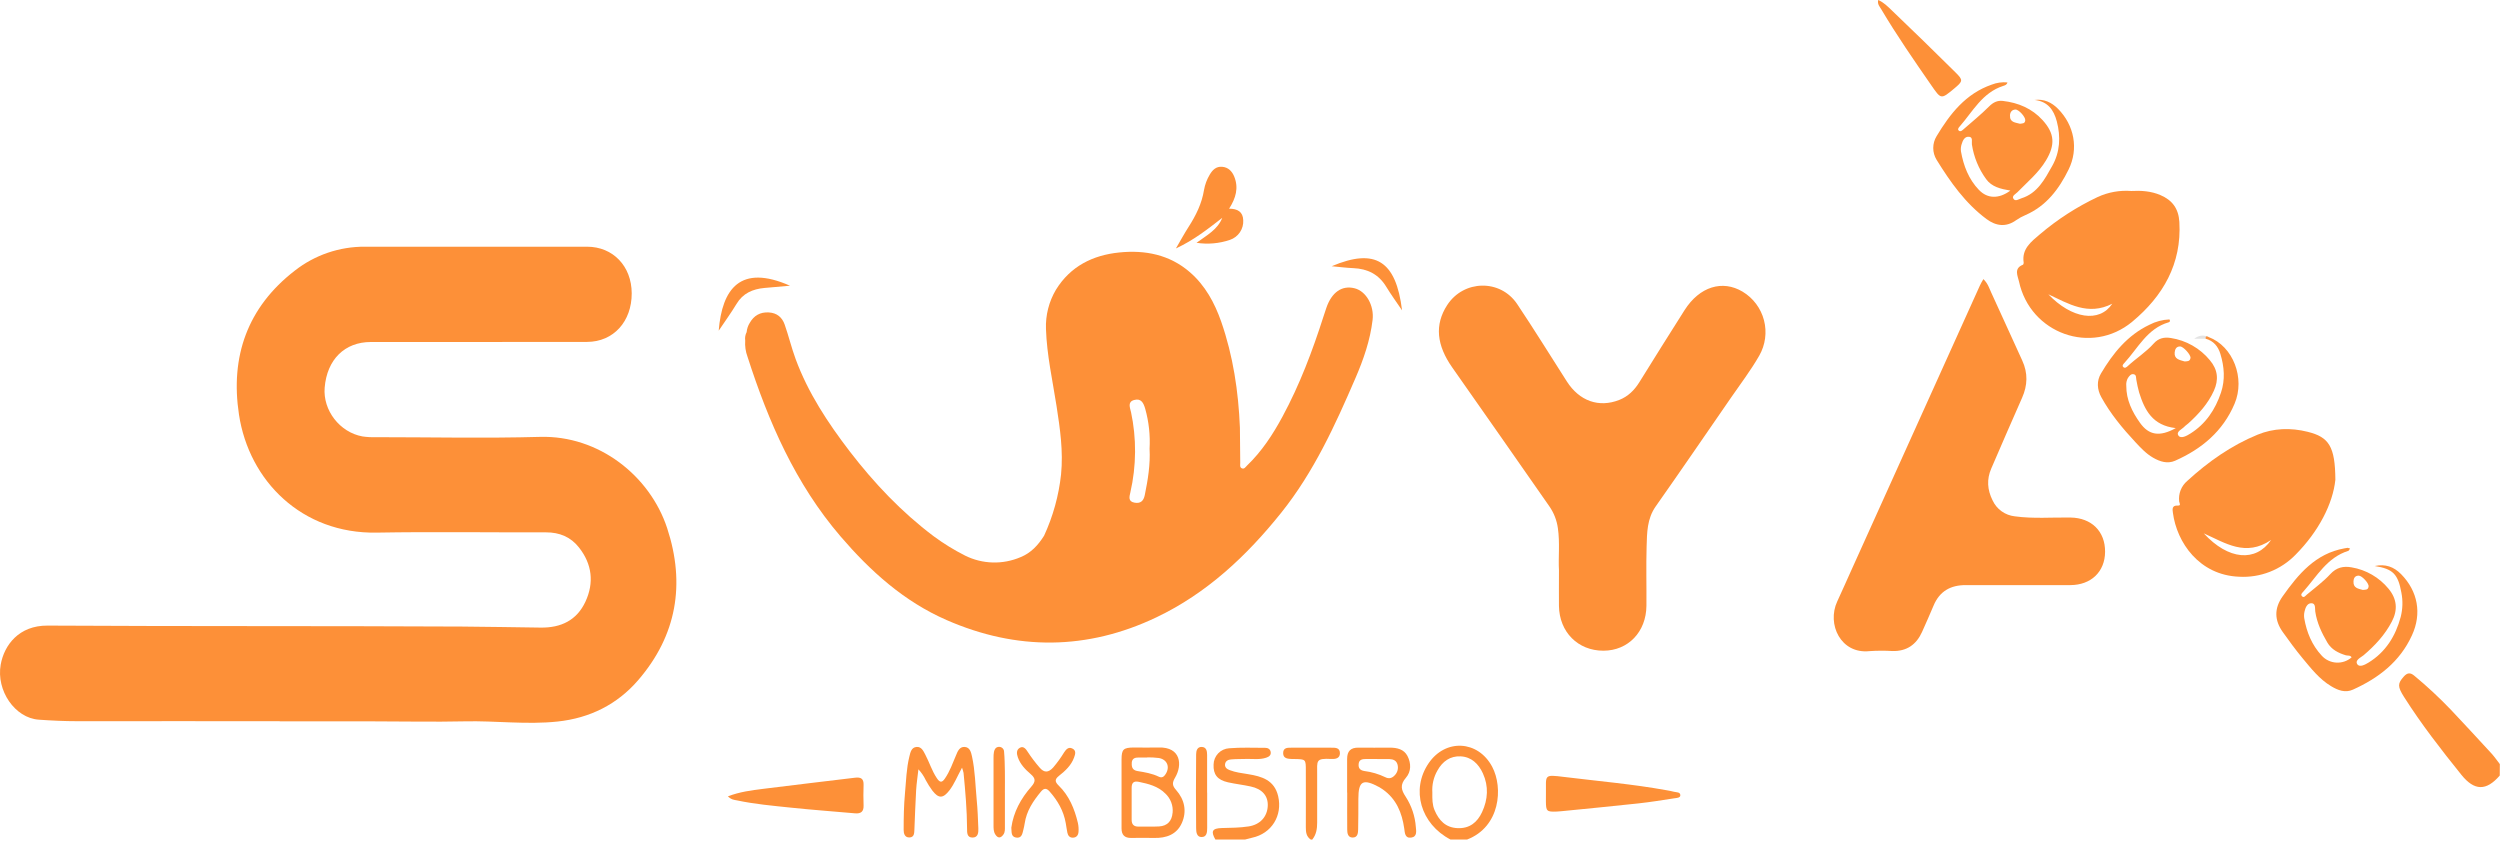<svg width="1519" height="511" viewBox="0 0 1519 511" fill="none" xmlns="http://www.w3.org/2000/svg">
<g clip-path="url(#clip0_442_19384)">
<path d="M1518.85 471.21C1510.62 480.74 1503.41 480.54 1495.56 470.8C1483.25 455.51 1471.2 440.02 1460.67 423.43C1456.67 417.11 1456.78 415.28 1460.55 411.07C1462.62 408.75 1464.46 408.49 1466.91 410.55C1474.73 417.021 1482.16 423.939 1489.18 431.27C1497.5 440.11 1505.77 449.02 1514 458C1515.78 460 1517.27 462.17 1518.9 464.27L1518.85 471.21Z" fill="#FD9038"/>
<path d="M738.471 510.12C735.611 505.12 736.471 503.28 742.351 503.12C747.841 502.97 753.351 502.98 758.761 502.12C765.581 501.03 769.961 496.36 770.291 489.71C770.581 483.6 766.921 479.34 759.841 477.85C755.291 476.85 750.651 476.35 746.111 475.33C739.691 473.88 737.111 470.59 737.371 464.54C737.413 462.01 738.405 459.589 740.15 457.756C741.895 455.924 744.266 454.815 746.791 454.65C754.061 454.05 761.411 454.38 768.731 454.38C770.331 454.38 771.731 455.09 772.061 456.82C772.421 458.82 771.061 459.82 769.321 460.38C765.261 461.74 761.061 461 756.931 461.14C753.931 461.24 750.931 461.14 747.931 461.43C746.231 461.57 744.601 462.35 744.341 464.33C744.081 466.31 745.551 467.33 747.151 467.93C750.751 469.32 754.541 469.77 758.331 470.38C766.651 471.72 774.331 473.95 776.621 483.8C779.351 495.59 772.621 506.49 760.741 509.01C759.291 509.32 757.861 509.75 756.421 510.12H738.471Z" fill="#FD9038"/>
<path d="M796.42 510.12C793.71 508.32 793.42 505.63 793.42 502.67C793.49 491.22 793.42 479.76 793.42 468.31C793.42 461.31 793.42 461.31 786.62 461.18C786.12 461.18 785.62 461.18 785.12 461.18C782.58 461.04 779.63 461.01 779.64 457.58C779.64 453.94 782.79 454.32 785.22 454.3C793.026 454.24 800.843 454.24 808.67 454.3C811.14 454.3 814.19 454.1 814.14 457.72C814.14 460.79 811.39 461.28 809.01 461.15C799.19 460.62 800.33 462.21 800.31 470.45C800.31 480.25 800.31 490.047 800.31 499.84C800.31 503.57 799.79 507.13 797.31 510.14L796.42 510.12Z" fill="#FD9038"/>
<path d="M169.92 438.2C128.92 438.2 87.98 438.14 47.01 438.2C39.18 438.2 31.38 437.83 23.58 437.28C9.05 436.28 -2.37 419.58 0.42 403.85C2.54 391.94 11.5 380 28.91 380.11C112.84 380.61 196.77 380.26 280.7 380.7C296.7 380.78 312.65 381.16 328.62 381.33C340.81 381.46 350.45 376.98 355.75 365.5C361.05 354.02 359.75 342.8 351.85 332.73C346.85 326.29 340.01 323.44 331.79 323.46C297.48 323.55 263.17 323.02 228.87 323.62C183.5 324.42 151.35 292.31 145.2 251.9C139.83 216.63 150.36 186.7 179.07 164.48C191.25 154.92 206.316 149.779 221.8 149.9C266.8 149.9 311.72 149.9 356.69 149.9C372.51 149.9 383.76 161.77 383.83 178.18C383.89 195.32 372.77 207.69 356.73 207.74C312.93 207.86 269.13 207.74 225.34 207.8C209.4 207.8 198.68 218.46 197.27 235.5C196.13 249.28 206.39 262.65 220.2 265.17C222.847 265.566 225.525 265.72 228.2 265.63C261.5 265.63 294.83 266.38 328.11 265.45C363.77 264.45 394.88 289.05 405.36 320.89C416.53 354.83 411.19 386.09 387.75 413.27C375.08 427.97 358.43 436.33 338.75 438.41C319.93 440.41 301.18 437.86 282.38 438.29C263.58 438.72 244.75 438.29 225.93 438.29C207.263 438.29 188.597 438.29 169.93 438.29L169.92 438.2Z" fill="#FD9038"/>
<path d="M947.23 346.51C946.77 338.87 947.87 329.89 946.57 320.93C945.915 316.14 944.129 311.574 941.36 307.61C921.73 279.54 902.21 251.39 882.47 223.4C872.83 209.74 871.59 197.28 879.29 185.4C889.29 169.97 911.601 169.45 921.84 184.76C932.19 200.23 941.98 216.09 952.01 231.76C959.64 243.68 971.47 247.88 983.86 243C989.17 240.91 993.02 237.12 996.01 232.33C1005.17 217.66 1014.27 202.95 1023.58 188.38C1032.67 174.16 1046.53 169.88 1058.81 177.22C1065.25 181.089 1069.91 187.325 1071.8 194.592C1073.69 201.858 1072.65 209.576 1068.92 216.09C1063.82 225.01 1057.52 233.25 1051.68 241.74C1036.49 263.74 1021.36 285.87 1005.97 307.74C1000.71 315.24 1000.73 323.74 1000.48 332.12C1000.12 344.12 1000.48 356.05 1000.37 368.02C1000.26 383.92 989.29 395.34 974.22 395.37C958.76 395.37 947.46 384.05 947.22 368.17C947.15 361.45 947.23 354.64 947.23 346.51Z" fill="#FD9038"/>
<path d="M1205.11 169.58C1207.82 172.2 1208.66 175.14 1209.89 177.8C1216.23 191.54 1222.42 205.35 1228.73 219.09C1232.22 226.69 1231.99 234.09 1228.61 241.72C1222.25 255.99 1216.11 270.36 1209.87 284.72C1207.03 291.26 1207.51 297.64 1210.66 303.96C1211.88 306.624 1213.76 308.925 1216.14 310.637C1218.52 312.348 1221.3 313.411 1224.21 313.72C1235.49 315.28 1246.83 314.27 1258.14 314.46C1270.79 314.67 1279.14 322.84 1279.05 335.28C1278.98 347.37 1270.56 355.48 1257.93 355.51C1236.79 355.51 1215.64 355.6 1194.49 355.51C1185.14 355.46 1178.49 359.24 1174.84 367.96C1172.58 373.32 1170.22 378.64 1167.84 383.96C1164.35 391.72 1158.47 395.78 1149.84 395.57C1145.18 395.289 1140.5 395.309 1135.84 395.63C1118.51 397.46 1109.84 379.34 1116.31 365.42C1119.25 359.09 1122.05 352.69 1124.93 346.33C1150.93 288.75 1176.93 231.177 1202.93 173.61C1203.45 172.35 1204.18 171.25 1205.11 169.58Z" fill="#FD9038"/>
<path d="M939.31 481.93C939.41 470.8 937.83 470.53 950.42 472.08C971.2 474.64 992.08 476.42 1012.71 480.17C1014.19 480.44 1015.71 480.69 1017.11 481.08C1018.51 481.47 1021.02 481.14 1020.97 483.23C1020.97 484.82 1018.68 484.84 1017.27 485.05C1010.04 486.16 1002.82 487.35 995.55 488.14C980.03 489.83 964.47 491.31 948.93 492.87C947.93 492.96 946.93 493.06 945.93 493.1C939.8 493.35 939.35 492.93 939.29 486.92C939.3 485.25 939.31 483.59 939.31 481.93Z" fill="#FD9038"/>
<path d="M442.271 483.87C449.531 481.06 456.591 480.22 463.561 479.32C482.181 476.92 500.84 474.86 519.48 472.54C523.12 472.09 524.841 473.12 524.711 476.95C524.571 481.1 524.561 485.26 524.711 489.41C524.851 493.17 523.06 494.49 519.54 494.18C506.46 493.02 493.371 492.07 480.321 490.7C469.421 489.56 458.471 488.59 447.721 486.3C446.121 486 444.401 485.94 442.271 483.87Z" fill="#FD9038"/>
<path d="M584.53 466.45C581.58 471.77 579.83 476.45 576.75 480.38C572.94 485.21 570.28 485.26 566.51 480.38C565.028 478.371 563.692 476.259 562.51 474.06C561.366 471.633 559.855 469.396 558.03 467.43C557.56 471.67 556.9 475.91 556.64 480.17C556.17 488.11 555.94 496.07 555.59 504.02C555.49 506.19 555.53 508.74 552.59 508.84C549.65 508.94 549.05 506.3 549.06 504.26C549.06 496.81 549.18 489.33 549.87 481.92C550.56 474.51 550.72 467 552.52 459.71C553.16 457.12 553.72 454.08 556.97 453.84C559.87 453.62 561.06 456.33 562.21 458.51C564.69 463.2 566.21 468.33 569.21 472.8C571.04 475.54 572.33 475.74 574.21 472.91C577.13 468.59 578.85 463.75 580.85 459.01C581.85 456.56 582.97 453.62 586.16 453.84C589.35 454.06 590.04 457.11 590.61 459.72C592.49 468.34 592.61 477.17 593.44 485.91C594.01 491.68 594.21 497.49 594.44 503.29C594.52 505.78 594.38 508.82 591 508.9C587.44 508.97 587.6 505.84 587.59 503.38C587.54 492.09 586.54 480.86 585.46 469.64C585.223 468.557 584.913 467.491 584.53 466.45Z" fill="#FD9038"/>
<path d="M614.48 502.92C615.77 493.46 620.26 485.19 626.61 477.99C629.38 474.85 629.28 472.93 626.22 470.32C622.94 467.51 619.91 464.37 618.44 460.14C617.68 457.96 617.44 455.59 619.67 454.34C621.9 453.09 623.41 455.2 624.42 456.79C626.598 460.123 629 463.304 631.61 466.31C634.43 469.66 636.99 469.52 639.87 466.38C642.346 463.47 644.59 460.371 646.581 457.11C647.731 455.38 649.15 453.69 651.44 454.74C654.12 455.95 653.331 458.29 652.581 460.35C650.851 465.06 647.29 468.35 643.49 471.35C640.79 473.47 640.871 474.99 643.211 477.26C649.631 483.49 652.88 491.45 654.91 499.96C655.313 501.733 655.448 503.557 655.31 505.37C655.19 507.37 654.16 508.9 651.92 508.97C649.92 509.03 648.92 507.73 648.54 505.97C648.14 504.02 647.89 502.05 647.54 500.09C646.25 492.67 642.631 486.44 637.701 480.86C635.771 478.68 634.22 478.86 632.44 481.04C627.72 486.73 623.71 492.76 622.6 500.29C622.4 501.6 622.11 502.9 621.79 504.19C621.18 506.61 620.791 509.53 617.271 508.89C614.171 508.29 614.74 505.45 614.48 502.92Z" fill="#FD9038"/>
<path d="M1141.19 0C1144.59 1.46 1147.03 4 1149.44 6.29C1162.4 18.683 1175.24 31.19 1187.97 43.81C1192.97 48.72 1192.77 49.29 1187.36 53.81C1179.36 60.46 1179.42 60.44 1173.48 51.86C1163 36.71 1152.48 21.56 1143.1 5.71C1142.14 4.07 1140.58 2.57 1141.19 0Z" fill="#FD9038"/>
<path d="M610.58 481.69C610.58 488.5 610.58 495.31 610.58 502.11C610.58 503.77 610.72 505.51 609.74 506.95C608.14 509.33 606.32 509.53 604.74 507C603.62 505.25 603.67 503.19 603.67 501.19C603.67 487.57 603.67 473.95 603.67 460.33C603.646 459.168 603.733 458.006 603.93 456.86C604.22 455.31 605 453.97 606.75 453.8C607.171 453.753 607.596 453.796 607.999 453.926C608.402 454.056 608.773 454.27 609.088 454.553C609.402 454.836 609.653 455.183 609.824 455.57C609.995 455.958 610.082 456.377 610.08 456.8C610.44 460.8 610.5 464.74 610.57 468.72C610.65 473.04 610.57 477.36 610.57 481.72L610.58 481.69Z" fill="#FD9038"/>
<path d="M733.48 481.57C733.48 488.71 733.48 495.84 733.48 502.98C733.48 505.48 733.36 508.61 730.04 508.59C727.04 508.59 726.79 505.41 726.77 503.22C726.62 488.29 726.63 473.36 726.77 458.42C726.77 456.28 727.36 453.71 730.22 453.84C733.08 453.97 733.42 456.43 733.44 458.67C733.5 466.3 733.44 473.94 733.44 481.57H733.48Z" fill="#FD9038"/>
<path d="M1342 204.8L1340.15 205.8H1333.22C1336 203.73 1338.93 203.28 1342 204.8Z" fill="#E3E3E3"/>
<path d="M906.64 465.86C898.08 449.8 878.3 448.69 868.04 463.74C857.13 479.74 863.13 500.63 881.35 510.12H891.35C911.6 502.4 913.41 478.58 906.64 465.86ZM900.48 493.48C897.62 499.61 892.97 503.48 885.66 503.18C878.35 502.88 874.31 498.49 871.66 492.3C870.25 489.01 870.24 485.52 870.29 481.53C869.986 476.865 871.065 472.215 873.39 468.16C876.48 462.6 881.13 459.27 887.45 459.56C894.05 459.87 898.37 464.14 901 469.88C904.59 477.75 904.08 485.77 900.48 493.48Z" fill="#FD9038"/>
<path d="M823.13 175.18C815.41 173.18 809.13 177.55 805.88 187.09C805.287 188.817 804.71 190.553 804.15 192.3C797.45 213.23 789.72 233.75 779.24 253.14C773.37 264.01 766.65 274.29 757.66 282.91C756.77 283.76 755.95 285.32 754.38 284.47C753.2 283.82 753.58 282.39 753.57 281.27C753.48 274.12 753.43 266.97 753.37 259.82C752.47 237.82 749.24 216.22 741.99 195.4C737.99 184.02 732.32 173.47 722.99 165.4C710.64 154.67 695.68 151.81 680.09 153.4C664.09 155.01 650.41 161.72 641.59 176.05C637.327 183.244 635.223 191.513 635.53 199.87C636.05 215.69 639.53 231.11 641.95 246.68C644.08 260.44 646.1 274.16 644.7 288.25C643.309 301.141 639.826 313.719 634.39 325.49C630.81 331.17 626.48 335.97 620.02 338.56C614.688 340.835 608.926 341.929 603.131 341.765C597.336 341.601 591.645 340.183 586.45 337.61C579.762 334.232 573.369 330.299 567.34 325.85C547.78 311.15 531.15 293.57 516.27 274.23C503 256.89 491 238.74 483.4 218.09C480.88 211.24 479.19 204.09 476.76 197.19C475.23 192.83 472.09 190.1 467.08 189.83C461.82 189.55 458.08 191.76 455.55 196.18C454.482 197.877 453.834 199.803 453.66 201.8C452.837 203.38 452.533 205.178 452.79 206.94C452.545 210.273 453.022 213.619 454.19 216.75C466.89 256.27 483.29 293.91 510.66 325.85C528.8 347 549.2 365.4 575.12 376.73C617.85 395.42 660.68 395.08 702.65 375.08C733.21 360.52 757.48 337.78 778.51 311.49C798.27 286.79 811.23 258.36 823.62 229.63C828.5 218.31 832.53 206.7 833.99 194.34C835 185.73 830.16 177 823.13 175.18ZM687.13 250.18C686.57 247.57 685.04 244.18 689.06 243.05C693.41 241.8 694.86 244.95 695.85 248.43C698.052 256.301 698.94 264.48 698.48 272.64C699 282.16 697.48 291.49 695.57 300.8C694.84 304.41 692.94 306.11 689.29 305.41C685.29 304.65 686.21 301.78 686.81 299.14C690.497 283.045 690.62 266.338 687.17 250.19L687.13 250.18Z" fill="#FD9038"/>
<path d="M727 147.52C733.822 148.576 740.797 147.965 747.331 145.74C749.796 144.907 751.921 143.288 753.377 141.131C754.833 138.974 755.54 136.398 755.391 133.8C755.211 128.68 751.97 126.8 746.8 126.8C750.92 120.37 752.68 114.14 749.94 107.34C748.6 104.03 746.27 101.65 742.6 101.34C738.93 101.03 736.711 103.25 735.031 106.13C733.314 108.991 732.138 112.144 731.56 115.43C730.24 123.64 726.67 130.88 722.22 137.8C719.71 141.72 717.49 145.8 714.48 150.96C725.68 145.75 734.091 138.96 742.641 132.37C739.851 139.44 733.53 142.77 727 147.52Z" fill="#FD9038"/>
<path d="M480 173.6C449.79 160.28 438.75 175.48 436.68 200.93C440.53 195.18 444.25 190.08 447.48 184.7C451.38 178.17 457.33 175.63 464.48 174.96C469.19 174.52 474 174.12 480 173.6Z" fill="#FD9038"/>
<path d="M809.12 161.76C813.76 162.18 818.03 162.76 822.33 162.93C830.92 163.3 837.64 166.64 842.23 174.15C845.23 179.09 848.66 183.78 851.89 188.57C848.24 158.5 835.69 150.48 809.12 161.76Z" fill="#FD9038"/>
<path d="M1324.18 134.9C1323.7 126.68 1319.83 121.58 1312.63 118.52C1306.99 116.12 1301.03 115.71 1294.94 116.04C1287.95 115.509 1280.95 116.765 1274.58 119.69C1261.93 125.661 1250.12 133.277 1239.46 142.34C1234.23 146.81 1228.27 151.2 1229.59 159.58C1229.65 159.99 1229.39 160.75 1229.09 160.87C1223.4 163.13 1226.03 167.71 1226.75 171.06C1233.53 202.63 1270.75 216.14 1295.61 195.43C1314.16 180 1325.66 160.37 1324.18 134.9ZM1244.55 178.81C1256.81 184.52 1268.69 192.05 1283.42 184.54C1275.59 196.34 1258.75 193.68 1244.55 178.81Z" fill="#FD9038"/>
<path d="M1402.12 262.36C1391.83 259.79 1381.45 260.11 1371.71 264.11C1355.71 270.68 1341.71 280.54 1328.97 292.21C1327.18 293.727 1325.8 295.664 1324.94 297.847C1324.09 300.031 1323.79 302.392 1324.07 304.72C1324.16 305.54 1325.47 307.33 1323.17 307.19C1319.47 306.97 1320 309.64 1320.26 311.58C1322.61 329.58 1336.26 349.48 1360.47 350.42C1366.82 350.782 1373.18 349.77 1379.11 347.455C1385.04 345.139 1390.4 341.573 1394.83 337C1408.83 322.89 1417.45 306.07 1418.97 291.52C1418.84 271.14 1415 265.55 1402.12 262.36ZM1339 324.07C1352.1 329.88 1364.44 338.58 1379.93 328.07C1370.59 341.68 1354 340.34 1339 324.07Z" fill="#FD9038"/>
<path d="M1458.91 348.86C1454.45 344.34 1449.36 342.52 1442.86 343.92C1454.03 345.6 1457.06 348.92 1459.08 360.09C1460.05 364.996 1459.9 370.058 1458.65 374.9C1455.55 386.46 1449.54 396.19 1439.11 402.59C1437.11 403.8 1433.71 405.7 1432.3 403.59C1430.7 401.13 1434.3 399.59 1436.08 398.16C1443 392.29 1449.08 385.74 1453.28 377.67C1457 370.59 1456.42 363.91 1451.28 357.73C1445.62 350.836 1437.66 346.219 1428.86 344.73C1423.93 343.83 1419.65 344.73 1415.86 348.86C1411.62 353.49 1406.42 357.22 1401.61 361.31C1400.79 362.01 1399.87 363.44 1398.72 362.31C1397.57 361.18 1398.91 360.15 1399.63 359.31C1407.79 350.1 1413.97 338.71 1426.85 334.69C1427.21 334.58 1427.41 333.97 1427.91 333.27C1427.43 333.074 1426.94 332.933 1426.43 332.85C1425.78 332.91 1425.13 333.07 1424.43 333.19C1406.84 336.38 1396.51 348.83 1386.93 362.34C1381.71 369.7 1381.93 376.9 1387.02 384.04C1390.87 389.45 1394.81 394.83 1399.02 399.92C1404.23 406.16 1409.25 412.66 1416.38 416.92C1420.5 419.4 1424.92 421.16 1429.64 419.02C1445.18 412.02 1458.16 402.09 1465.48 386.07C1471.61 372.83 1469.11 359.21 1458.91 348.86ZM1410.63 398.32C1404.72 391.93 1401.51 384.16 1400.06 375.65C1399.86 374.336 1399.91 372.997 1400.2 371.7C1400.71 369.37 1401.74 366.62 1404.2 366.52C1407.2 366.39 1406.47 369.69 1406.74 371.52C1407.74 378.41 1410.65 384.52 1414.1 390.41C1416.59 394.66 1420.73 396.76 1425.3 398.15C1426.49 398.51 1428.04 397.95 1428.83 399.42C1426.26 401.661 1422.91 402.802 1419.5 402.596C1416.1 402.39 1412.91 400.854 1410.63 398.32ZM1429.95 353.32C1430.06 351.32 1430.84 349.77 1433.16 349.76C1435.11 349.76 1439.4 354.37 1439.16 356.32C1438.92 358.7 1436.98 358.26 1435.64 358.44C1432.68 357.68 1429.74 357.16 1430 353.3L1429.95 353.32Z" fill="#FD9038"/>
<path d="M1250.47 66.13C1246.57 62.18 1241.91 60.01 1236.23 60.73C1244.23 61.65 1247.84 66.73 1249.71 73.73C1252.2 83.15 1251.64 92.49 1246.91 100.85C1242.41 108.85 1238.01 117.45 1228.16 120.51C1226.57 121.01 1224.4 122.71 1223.26 120.59C1222.38 118.95 1224.71 117.89 1225.81 116.77C1231.81 110.61 1238.57 105.08 1243.1 97.54C1248.81 88.04 1248.48 81.18 1241.1 73.01C1234.69 65.95 1226.33 62.4 1216.92 61.32C1213.61 60.94 1211.05 62.2 1208.55 64.7C1203.63 69.63 1198.18 74.03 1192.94 78.63C1192.2 79.28 1191.28 80.15 1190.32 79.48C1189.17 78.67 1190.04 77.6 1190.65 76.91C1198.65 67.8 1204.43 56.27 1217.19 52.19C1218.19 51.87 1219.46 51.5 1219.7 50.08C1216.47 49.763 1213.21 50.219 1210.19 51.41C1194.37 56.88 1184.83 69.17 1176.68 82.73C1175.35 84.891 1174.64 87.38 1174.64 89.92C1174.64 92.46 1175.35 94.949 1176.68 97.11C1185.01 110.57 1194.11 123.51 1207.02 133.11C1212.68 137.31 1218.84 138.24 1225.02 133.78C1226.8 132.544 1228.7 131.499 1230.7 130.66C1243.38 125.15 1251.08 114.81 1256.88 103C1263.1 90.41 1260.3 76.09 1250.47 66.13ZM1202.47 115.48C1196.14 108.88 1193.02 100.72 1191.47 91.91C1191.29 90.431 1191.44 88.932 1191.92 87.52C1192.59 85.21 1193.84 82.73 1196.54 83.12C1198.88 83.46 1197.89 86.12 1198.13 87.8C1199.28 95.389 1202.24 102.592 1206.75 108.8C1210.11 113.5 1215.52 114.8 1221.5 115.8C1214.5 121 1207.54 120.73 1202.5 115.48H1202.47ZM1221.25 70.17C1221.35 68.17 1222.36 66.68 1224.55 66.55C1226.55 66.43 1230.71 71.05 1230.55 73.07C1230.4 75.24 1228.7 74.96 1227.33 75.2C1224.55 74.4 1221.07 74.43 1221.28 70.17H1221.25Z" fill="#FD9038"/>
<path d="M1342 204.8C1340.89 204.18 1340 204.03 1340.15 205.8C1344.95 207.11 1347.7 210.45 1349.1 215.01C1351.48 222.82 1352.1 230.75 1349.47 238.55C1346.02 248.84 1340.2 257.61 1330.82 263.46C1328.82 264.74 1325.05 266.86 1323.61 264.64C1321.96 262.12 1326.1 260.75 1327.66 258.83C1328.27 258.265 1328.92 257.744 1329.6 257.27C1335.93 251.54 1341.6 245.27 1345.16 237.41C1348.16 230.77 1347.61 224.65 1342.71 218.86C1336.74 211.599 1328.29 206.795 1319 205.37C1314.92 204.7 1311.45 205.51 1308.62 208.69C1303.95 213.94 1297.96 217.69 1292.84 222.42C1292.11 223.1 1291.16 223.9 1290.23 223.13C1289.13 222.24 1290.1 221.26 1290.71 220.59C1299.04 211.59 1304.61 199.59 1317.71 195.82C1318.3 195.65 1318.82 195.09 1318.17 194.08C1313.91 194.254 1309.74 195.371 1305.96 197.35C1292.64 203.69 1283.84 214.65 1276.55 226.93C1273.86 231.45 1274.17 236.61 1276.73 241.27C1282.29 251.38 1289.6 260.21 1297.43 268.61C1300.7 272.12 1304 275.68 1308.26 278.12C1312.52 280.56 1317.04 281.96 1321.62 279.93C1337.77 272.77 1350.62 262.08 1357.71 245.35C1364.31 229.84 1356.88 210.4 1342 204.8ZM1300.23 256.87C1295.48 250.19 1291.9 242.94 1291.93 234.43C1291.76 232.775 1292.11 231.107 1292.93 229.66C1293.79 228.44 1294.76 227.01 1296.46 227.39C1298.16 227.77 1297.77 229.45 1298.02 230.71C1298.46 233.318 1299.03 235.901 1299.73 238.45C1303.08 249.13 1307.82 258.58 1322 260.11C1312.18 265.6 1305.59 264.43 1300.23 256.87ZM1321.33 214.12C1321.51 212.27 1322.25 210.49 1324.62 210.5C1326.62 210.5 1331.23 215.62 1330.95 217.5C1330.62 219.78 1328.73 219.5 1327.33 219.61C1324.28 218.68 1320.94 218.25 1321.33 214.12Z" fill="#FD9038"/>
<path d="M714.63 480.05C712.19 477.31 712.121 475.62 714.021 472.42C718.441 464.97 717.71 453.72 703.88 454.18C698.88 454.34 693.88 454.18 688.88 454.18C682.56 454.26 681.51 455.26 681.45 461.37C681.39 468.02 681.45 474.67 681.45 481.37C681.45 488.68 681.45 496 681.45 503.31C681.45 507.22 683.23 509.16 687.2 509.13C691.87 509.08 696.53 509.04 701.2 509.13C708.63 509.32 715.01 507.04 718.11 500.02C721.21 493 719.79 485.86 714.63 480.05ZM687.63 463.57C687.8 460.93 689.42 460.27 691.68 460.29H697.16V460.17C699.483 460.154 701.804 460.284 704.11 460.56C709.2 461.46 711.03 466 708.24 470.34C707.24 471.91 706.01 472.85 704.12 471.94C700.02 469.94 695.59 469.21 691.17 468.5C688.18 468 687.5 466.23 687.66 463.57H687.63ZM712.461 493.83C712.051 498.83 709.32 501.83 704.29 502.14C700.16 502.39 695.99 502.14 691.85 502.25C688.94 502.3 687.561 500.96 687.591 498.05C687.591 494.74 687.591 491.43 687.591 488.11C687.591 484.96 687.591 481.81 687.591 478.66C687.591 475.66 688.8 474.39 691.91 475.04C697.81 476.26 703.59 477.68 708.04 482.14C709.627 483.619 710.853 485.441 711.624 487.468C712.396 489.494 712.692 491.671 712.49 493.83H712.461Z" fill="#FD9038"/>
<path d="M860.26 502.45C859.783 495.945 857.682 489.663 854.15 484.18C851.29 479.92 850.55 476.81 854.25 472.55C857.51 468.8 857.45 463.75 855.19 459.36C853.07 455.24 848.88 454.28 844.51 454.27C838.19 454.27 831.86 454.37 825.51 454.27C820.67 454.17 818.51 456.37 818.51 461.15C818.57 467.97 818.51 474.78 818.51 481.59H818.57C818.57 489.07 818.48 496.54 818.57 504.02C818.57 506.12 818.91 508.81 821.75 508.89C824.96 508.97 825.16 506.17 825.21 503.89C825.35 497.74 825.33 491.59 825.34 485.44C825.34 474.44 828.1 472.9 838.13 478.32C838.852 478.729 839.55 479.179 840.22 479.67C848.44 485.46 851.86 493.87 853.22 503.42C853.59 506.03 853.6 509.42 857.39 508.93C861.18 508.44 860.49 504.92 860.26 502.45ZM847.51 471C845.92 472.77 843.98 473.41 841.73 472.24C837.716 470.308 833.418 469.035 829 468.47C826.39 468.06 825.24 466.74 825.52 464.1C825.8 461.46 827.8 461.2 829.86 461.17C832.17 461.17 834.48 461.17 836.8 461.17V461.22C839.27 461.22 841.8 461.15 844.23 461.22C846.53 461.29 848.49 462.1 849.14 464.57C849.447 465.691 849.458 466.873 849.172 468C848.886 469.127 848.314 470.16 847.51 471Z" fill="#FD9038"/>
</g>
<defs>
<clipPath id="clip0_442_19384">
<rect width="1518.85" height="510.12" fill="white"/>
</clipPath>
</defs>
</svg>

